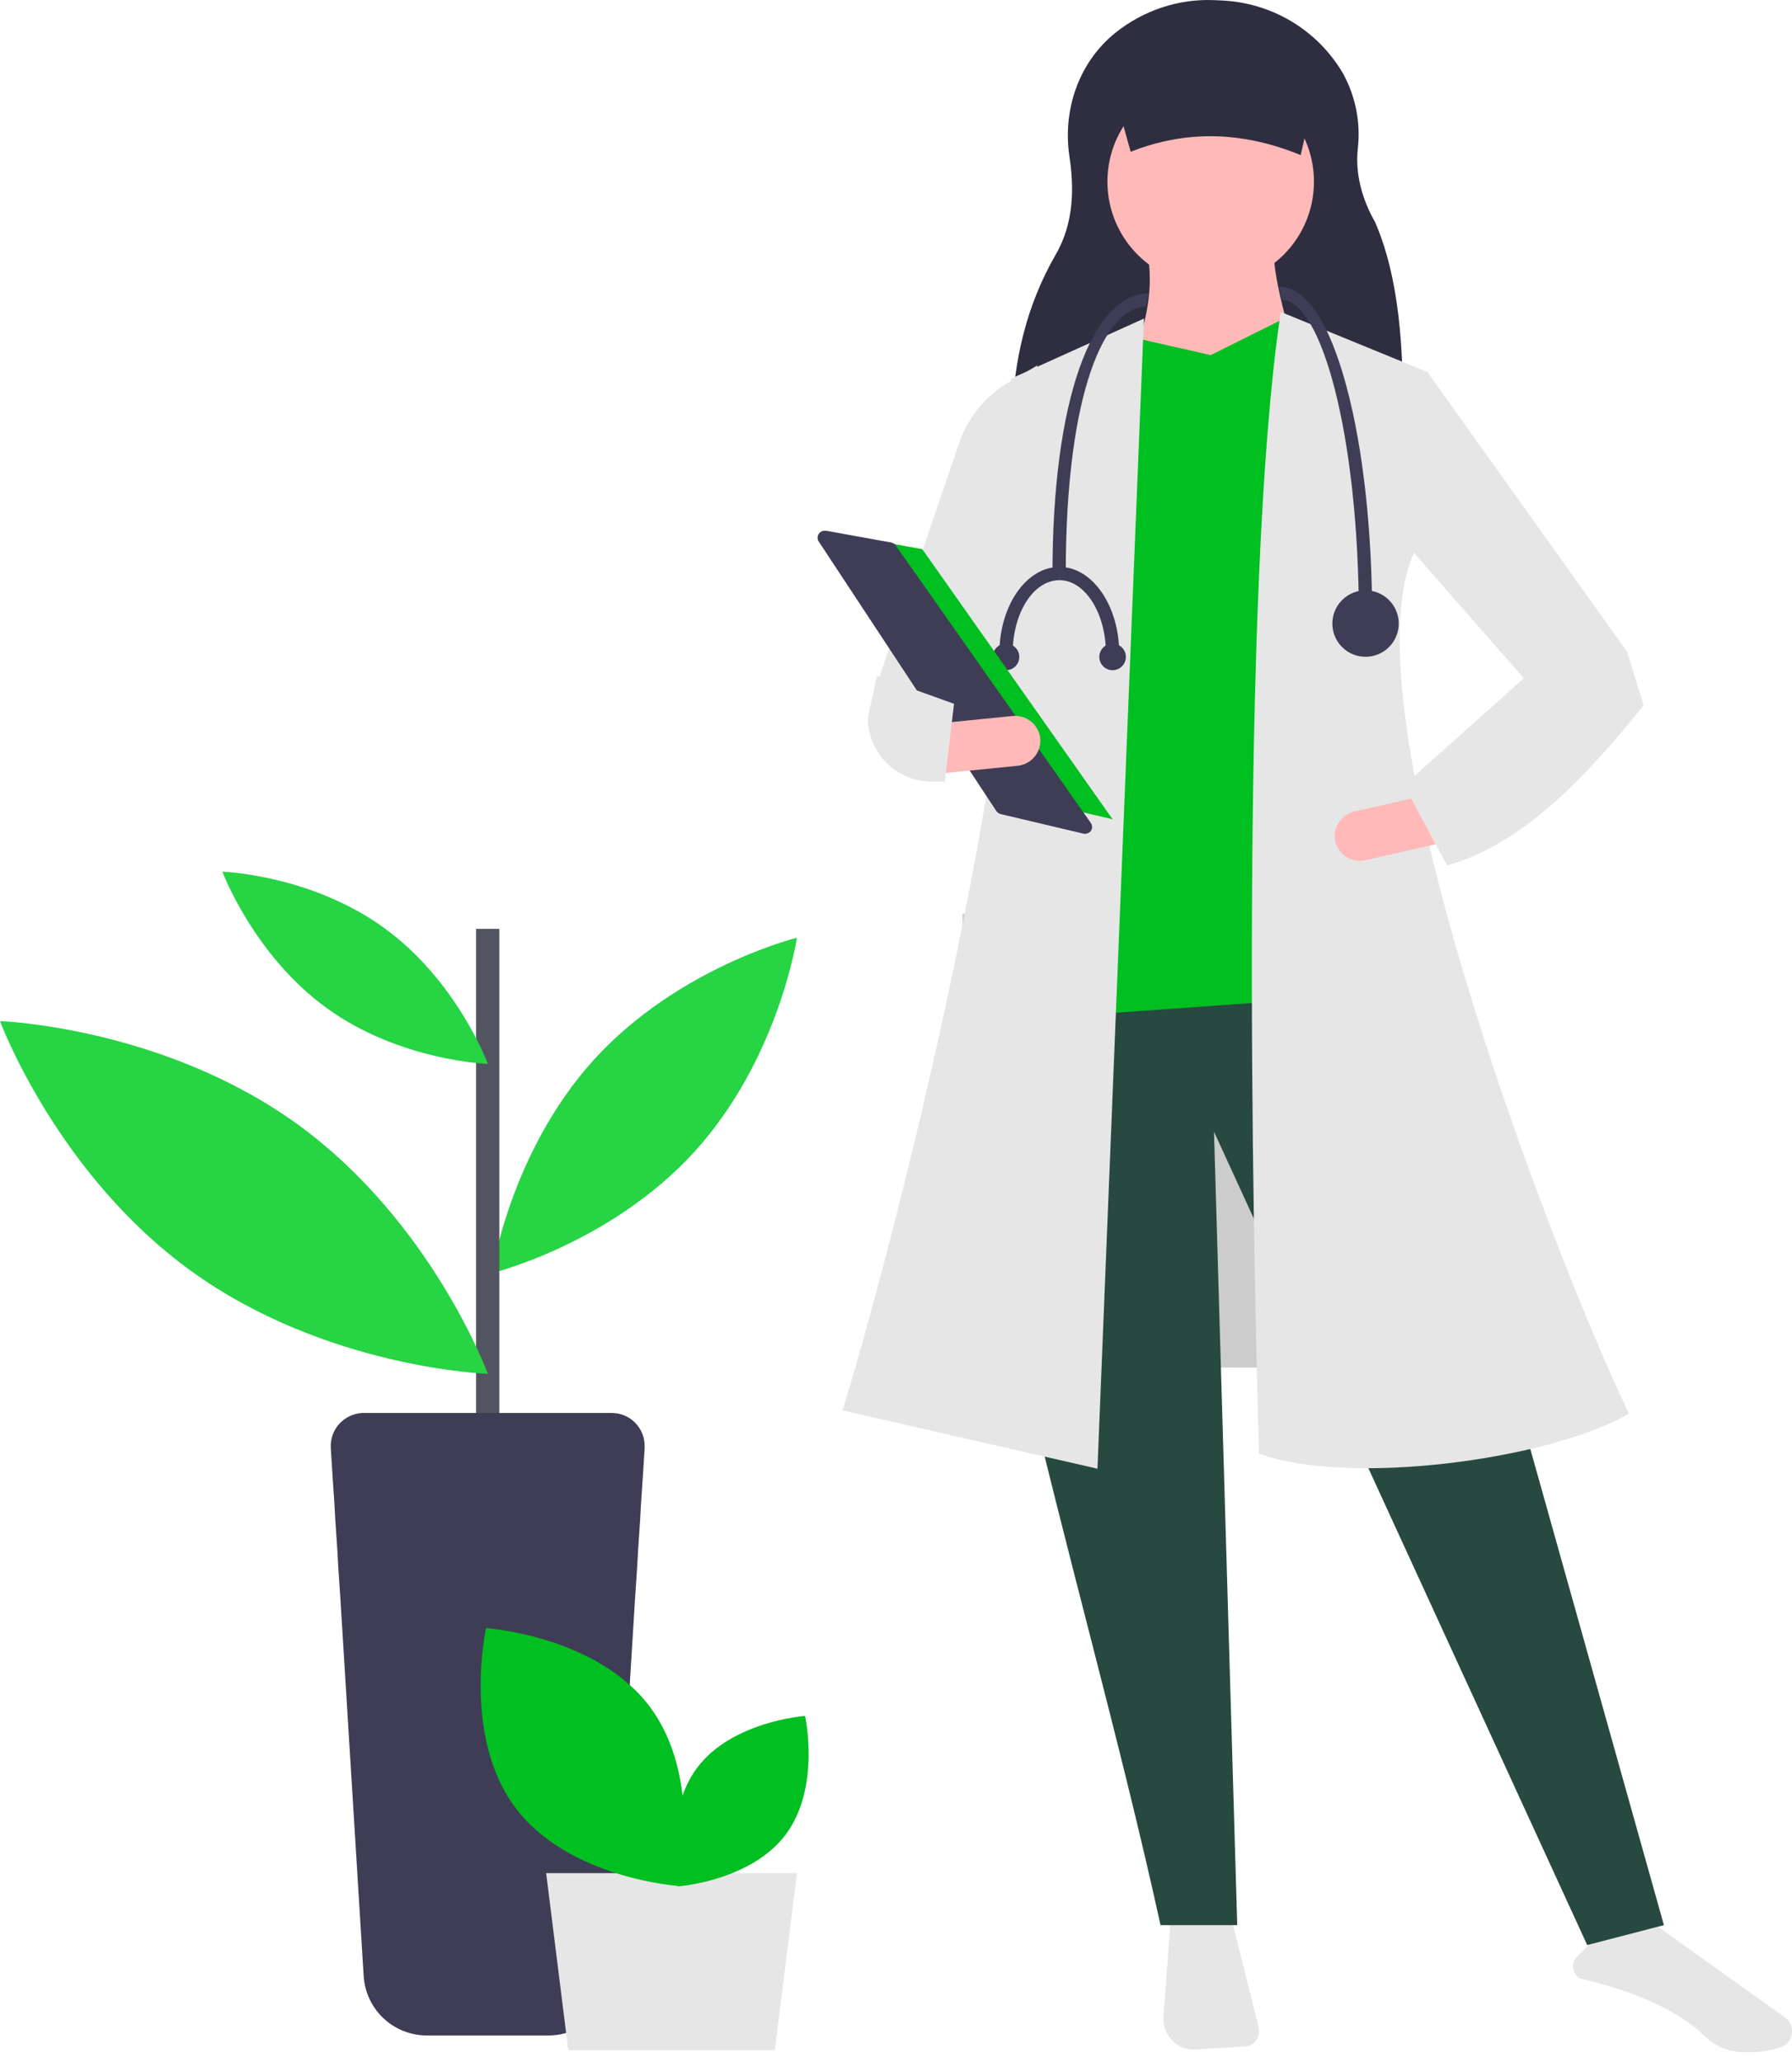 <svg width="180" height="207" viewBox="0 0 180 207" fill="none" xmlns="http://www.w3.org/2000/svg">
<path d="M59.675 106.36C51.229 115.658 49.414 127.808 49.414 127.808C49.414 127.808 61.342 124.881 69.787 115.584C78.233 106.286 80.048 94.136 80.048 94.136C80.048 94.136 68.157 97.063 59.675 106.36Z" fill="#26D444"/>
<path d="M50.155 93.247H47.821V145.551H50.155V93.247Z" fill="#535461"/>
<path d="M64.75 145.403L64.602 147.773L64.379 151.107L64.305 152.478L64.083 155.812L64.009 157.182L63.787 160.516L61.453 198.336C61.231 201.707 58.453 204.337 55.082 204.337H42.895C39.487 204.337 36.709 201.707 36.524 198.299L34.19 160.479L33.968 157.145L33.894 155.775L33.671 152.441L33.597 151.07L33.375 147.736L33.227 145.366C33.116 143.514 34.523 141.958 36.375 141.847C36.45 141.847 36.487 141.847 36.561 141.847H61.453C63.305 141.847 64.787 143.365 64.75 145.218C64.75 145.255 64.75 145.329 64.75 145.403Z" fill="#3F3D56"/>
<path d="M29.856 112.843C43.376 122.622 49.007 137.92 49.007 137.92C49.007 137.92 32.708 137.365 19.188 127.585C5.667 117.806 0 102.508 0 102.508C0 102.508 16.299 103.064 29.856 112.843Z" fill="#26D444"/>
<path d="M38.561 93.136C45.932 98.47 49.007 106.805 49.007 106.805C49.007 106.805 40.117 106.508 32.782 101.174C25.448 95.84 22.336 87.506 22.336 87.506C22.336 87.506 31.189 87.802 38.561 93.136Z" fill="#26D444"/>
<path d="M137.426 91.729H96.68V137.29H137.426V91.729Z" fill="#CCCCCC"/>
<path d="M117.571 192.928L116.868 202.484C116.757 204.151 118.016 205.633 119.683 205.744C119.831 205.744 119.942 205.744 120.09 205.744L125.017 205.448C125.869 205.411 126.536 204.67 126.462 203.818C126.462 203.707 126.425 203.633 126.425 203.522L123.683 192.594L117.571 192.928Z" fill="#E6E6E6"/>
<path d="M158.688 198.595C164.467 199.966 168.615 201.855 171.32 204.485C172.283 205.411 173.542 205.929 174.876 206.003C176.58 206.078 177.987 205.892 179.024 205.448C179.58 205.226 179.95 204.707 179.987 204.077C180.061 203.485 179.802 202.892 179.284 202.522L165.578 192.742L159.762 195.076L158.392 196.447C157.873 196.965 157.873 197.817 158.392 198.336C158.503 198.447 158.577 198.521 158.688 198.595Z" fill="#E6E6E6"/>
<path d="M140.908 42.315L101.681 41.944C101.792 36.24 103.125 30.609 106.015 25.608C107.941 22.312 107.867 18.719 107.422 15.718C106.718 11.051 108.348 6.273 112.015 3.309C114.831 1.05 118.35 -0.136 121.943 0.012L122.721 0.049C127.758 0.272 132.352 3.013 134.907 7.384C136.167 9.68 136.685 12.31 136.389 14.903C136.13 17.348 136.722 19.83 138.13 22.312C140.501 27.794 141.019 34.795 140.908 42.315Z" fill="#2F2E41"/>
<path d="M167.134 193.261L159.429 195.261L121.943 113.62L124.276 193.261H116.572C108.348 155.774 93.494 112.546 100.162 98.878L139.982 96.544L167.134 193.261Z" fill="#284940"/>
<path d="M121.609 28.609C127.338 28.609 131.981 23.965 131.981 18.237C131.981 12.509 127.338 7.865 121.609 7.865C115.881 7.865 111.238 12.509 111.238 18.237C111.238 23.965 115.881 28.609 121.609 28.609Z" fill="#FFB9B9"/>
<path d="M130.647 37.314L113.571 36.314C115.238 32.461 115.905 28.794 115.238 25.275H127.943C127.943 27.979 129.277 32.646 130.647 37.314Z" fill="#FFB9B9"/>
<path d="M141.353 99.582L103.866 102.249L107.718 35.832L114.238 33.98L121.609 35.647L128.981 31.98L133.648 33.647L141.353 99.582Z" fill="#00BF20"/>
<path d="M110.237 147.44L84.641 141.587C92.272 116.362 105.977 58.576 101.532 38.018L114.905 31.98L110.237 147.44Z" fill="#E6E6E6"/>
<path d="M97.865 74.467L88.16 68.466L96.421 44.241C97.347 41.722 99.125 39.648 101.421 38.314L104.199 36.684L102.532 61.095L97.865 74.467Z" fill="#E6E6E6"/>
<path d="M163.615 141.921C155.54 146.588 135.352 149.218 126.462 145.921C125.795 123.103 124.535 58.613 128.647 31.313L143.39 37.351L142.056 55.427C134.981 70.874 155.429 124.696 163.615 141.921Z" fill="#E6E6E6"/>
<path d="M162.429 71.466L153.391 68.466L141.353 54.724L143.353 37.314L163.43 65.429L162.429 71.466Z" fill="#E6E6E6"/>
<path d="M134.129 84.468C134.426 85.802 135.796 86.654 137.13 86.358L144.798 84.617L143.686 79.727L136.019 81.468C134.685 81.801 133.833 83.135 134.129 84.468Z" fill="#FFB9B9"/>
<path d="M130.648 15.57C124.869 13.199 119.202 13.014 113.571 15.237L111.238 6.865H132.648L130.648 15.57Z" fill="#2F2E41"/>
<path d="M141.019 78.838L145.353 86.876C152.688 84.839 159.022 78.393 165.097 70.8L163.43 65.429L153.058 68.096L141.019 78.838Z" fill="#E6E6E6"/>
<path d="M137.834 62.243H136.5C136.5 43.315 132.611 30.128 128.795 30.128L128.462 28.794C131.87 28.794 134.055 34.276 135.278 38.907C136.945 45.13 137.834 53.427 137.834 62.243Z" fill="#3F3D56"/>
<path d="M107.052 57.576H105.718C105.718 40.24 109.644 29.461 115.423 29.461L115.09 30.794C111.089 30.794 107.052 39.092 107.052 57.576Z" fill="#3F3D56"/>
<path d="M140.455 63.134C140.75 61.316 139.516 59.604 137.698 59.309C135.881 59.014 134.168 60.248 133.873 62.065C133.578 63.883 134.813 65.595 136.63 65.89C138.448 66.185 140.16 64.951 140.455 63.134Z" fill="#3F3D56"/>
<path d="M101.718 65.614H100.384C100.384 60.798 103.088 56.909 106.422 56.909V58.243C103.792 58.243 101.718 61.539 101.718 65.614Z" fill="#3F3D56"/>
<path d="M112.423 65.614H111.089C111.089 61.539 108.978 58.243 106.422 58.243V56.909C109.719 56.909 112.423 60.798 112.423 65.614Z" fill="#3F3D56"/>
<path d="M111.756 67.281C112.492 67.281 113.089 66.684 113.089 65.947C113.089 65.211 112.492 64.614 111.756 64.614C111.019 64.614 110.422 65.211 110.422 65.947C110.422 66.684 111.019 67.281 111.756 67.281Z" fill="#3F3D56"/>
<path d="M101.051 67.281C101.787 67.281 102.384 66.684 102.384 65.947C102.384 65.211 101.787 64.614 101.051 64.614C100.314 64.614 99.717 65.211 99.717 65.947C99.717 66.684 100.314 67.281 101.051 67.281Z" fill="#3F3D56"/>
<path d="M84.308 53.612L92.642 55.131L111.756 82.246L101.607 79.875L84.308 53.612Z" fill="#00BF20"/>
<path d="M82.826 53.279C82.419 53.279 82.122 53.612 82.122 53.983C82.122 54.131 82.159 54.242 82.233 54.353L100.088 81.431C100.199 81.579 100.347 81.69 100.532 81.727L108.83 83.691C109.2 83.765 109.608 83.542 109.682 83.172C109.719 82.987 109.682 82.764 109.571 82.616L89.975 54.761C89.864 54.612 89.716 54.501 89.531 54.464L82.974 53.279C82.9 53.316 82.863 53.279 82.826 53.279Z" fill="#3F3D56"/>
<path d="M93.939 72.652L94.42 77.653L102.236 76.875C103.607 76.727 104.607 75.504 104.496 74.134C104.348 72.763 103.125 71.763 101.755 71.874L93.939 72.652Z" fill="#FFB9B9"/>
<path d="M87.16 72.059C87.197 75.615 90.049 78.468 93.606 78.468H94.902L95.828 70.652L88.086 67.873L87.16 72.059Z" fill="#E6E6E6"/>
<path d="M77.826 205.818H57.082L54.859 188.038H80.048L77.826 205.818Z" fill="#E6E6E6"/>
<path d="M51.748 181.445C57.082 188.594 68.195 189.335 68.195 189.335C68.195 189.335 70.639 178.481 65.268 171.332C59.897 164.183 48.822 163.442 48.822 163.442C48.822 163.442 46.414 174.295 51.748 181.445Z" fill="#00BF20"/>
<path d="M78.937 184.149C75.418 188.853 68.084 189.372 68.084 189.372C68.084 189.372 66.491 182.223 70.01 177.481C73.529 172.777 80.863 172.258 80.863 172.258C80.863 172.258 82.456 179.407 78.937 184.149Z" fill="#00BF20"/>
</svg>
